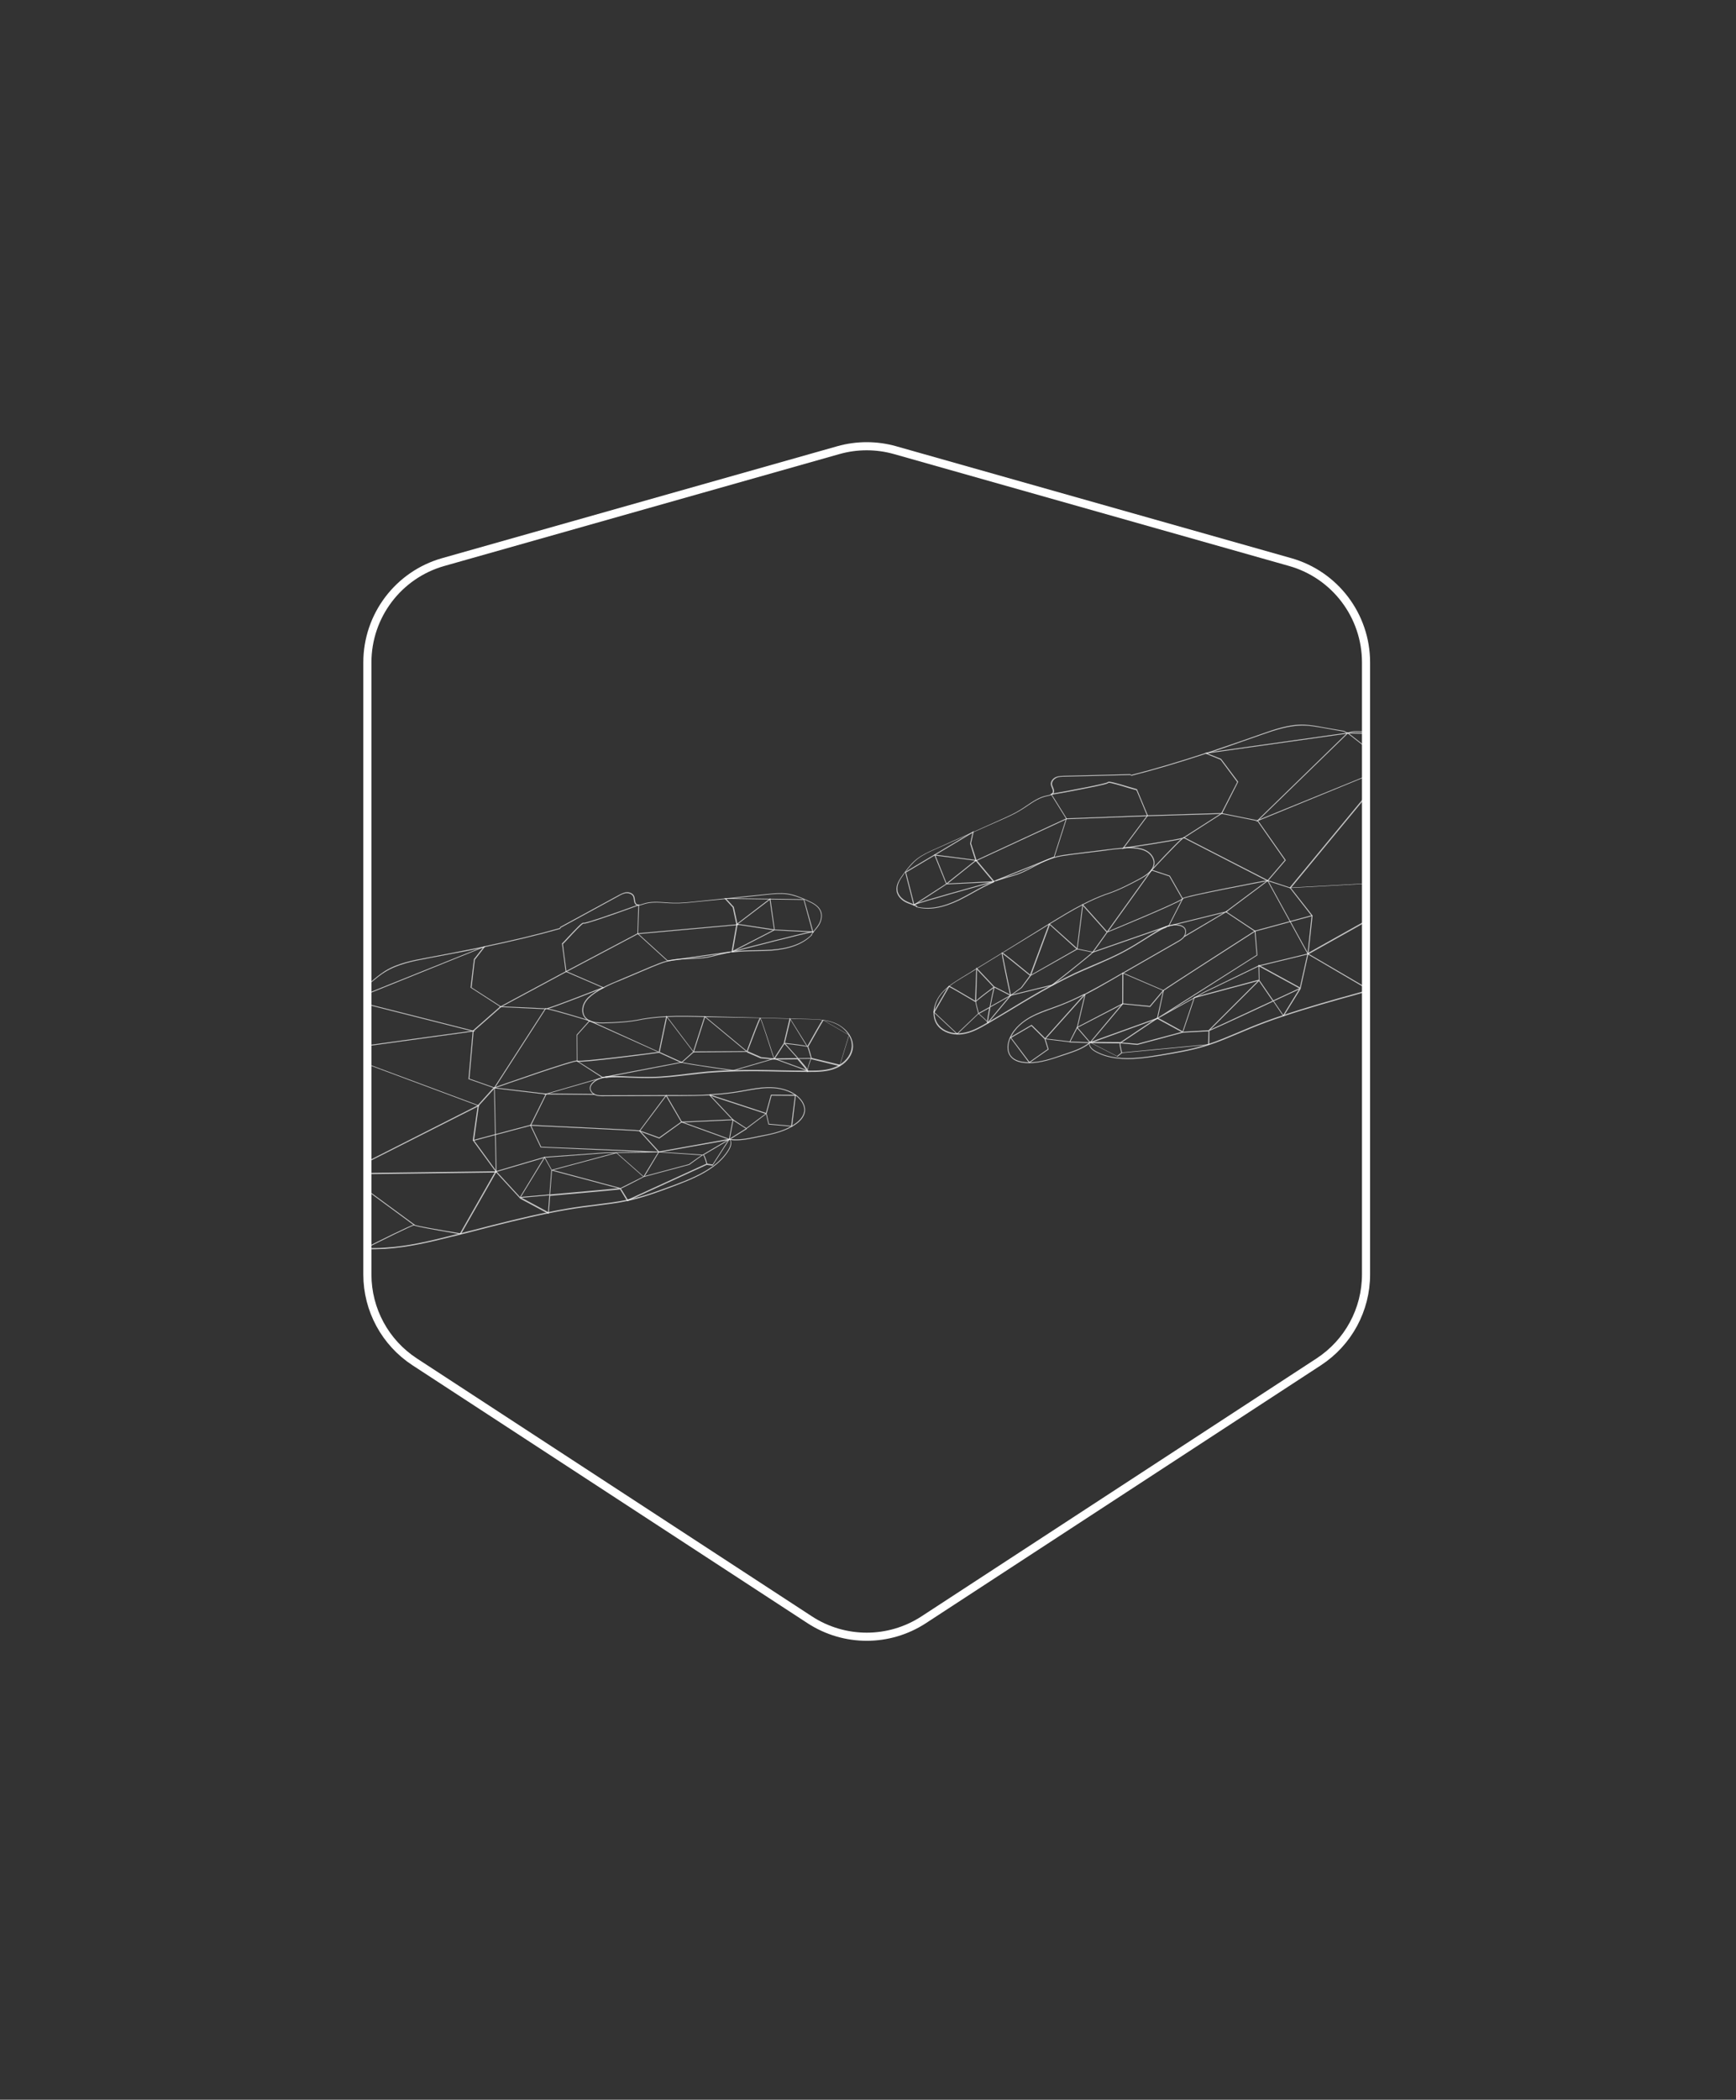 <svg xmlns="http://www.w3.org/2000/svg" width="100%" viewBox="0 0 641 775" fill="none">
    <rect x="0" y="0" width="641" height="775" fill="#333333" stroke="none"/>
    <mask id="mask0_101_208" style="mask-type:alpha" maskUnits="userSpaceOnUse" x="136" y="155" width="369"
        height="442">
        <path
            d="M484.141 202.231L324.682 155.625L324.353 155.533C321.661 154.822 318.812 154.822 316.118 155.533L315.952 155.577L156.329 202.231C144.554 205.43 136.347 216.148 136.347 228.367V455.717C136.347 485.567 152.824 512.481 179.374 526.061L283.789 587.433L284.514 587.828C295.698 593.472 307.966 596.295 320.234 596.295C332.502 596.295 344.771 593.473 355.953 587.828L356.323 587.642L461.094 526.061C487.645 512.483 504.122 485.569 504.122 455.717V228.367C504.121 216.148 495.916 205.431 484.141 202.231Z"
            fill="white" />
    </mask>
    <g mask="url(#mask0_101_208)">
        <g opacity="0.19">
            <g opacity="0.19">
                <g opacity="0.19">
                    <path opacity="0.19"
                        d="M271.307 350.69C272.128 350.47 298.012 343.737 300.893 343.372L301.162 343.367C300.914 343.704 300.649 343.978 300.464 344.299L300.624 344.391C296.787 348.263 291.115 349.579 285.728 349.94C280.898 350.354 276.087 350.086 271.307 350.69Z"
                        fill="white" fill-opacity="0.71" />
                </g>
                <g opacity="0.19">
                    <path opacity="0.19"
                        d="M311.128 392.688C310.61 393.029 310.076 393.308 309.524 393.524C306.358 394.846 302.791 394.922 299.396 394.884C299.459 394.867 299.425 394.74 299.231 394.522C299.276 393.426 300.489 390.123 300.489 390.123L311.128 392.688Z"
                        fill="white" fill-opacity="0.71" />
                </g>
                <g opacity="0.19">
                    <path opacity="0.19"
                        d="M299.316 394.838C299.379 394.821 299.379 394.821 299.316 394.838C290.179 394.848 280.925 394.417 271.713 394.652L286.851 390.257L299.316 394.838Z"
                        fill="white" fill-opacity="0.71" />
                </g>
                <g opacity="0.19">
                    <path opacity="0.19"
                        d="M202.838 371.811C205.887 371.062 223.157 364.268 223.772 364.036C222.639 364.61 221.524 365.247 220.506 365.994C219.079 366.986 217.686 368.104 216.871 369.608C216.055 371.113 215.834 373.068 216.78 374.574C217.269 375.391 217.944 375.887 218.728 376.286C218.711 376.223 205.429 372.132 202.838 371.811Z"
                        fill="white" fill-opacity="0.71" />
                </g>
                <g opacity="0.19">
                    <path opacity="0.19"
                        d="M284.862 414.416L293.313 415.13C289.558 417.287 285.195 418.185 280.942 418.987C277.337 419.682 273.783 420.566 270.173 419.977L276.545 415.967L283.859 410.42L284.862 414.416Z"
                        fill="white" fill-opacity="0.71" />
                </g>
                <g opacity="0.19">
                    <path opacity="0.19"
                        d="M179.834 348.866L130.773 368.646L131.64 367.331C133.861 365.517 136.003 363.657 138.225 361.843C139.82 360.468 141.431 359.156 143.22 358C147.867 355.13 153.337 354.07 158.681 353.045C161.574 352.472 164.484 351.963 167.377 351.391C171.487 350.561 175.661 349.713 179.834 348.866Z"
                        fill="white" fill-opacity="0.71" />
                </g>
                <g opacity="0.19">
                    <path opacity="0.19"
                        d="M252.634 413.641L270.253 420.023L244.286 424.679L237.192 416.899C237.719 417.096 244.47 419.552 244.47 419.552L252.634 413.641Z"
                        fill="white" fill-opacity="0.71" />
                </g>
                <g opacity="0.19">
                    <path opacity="0.19"
                        d="M264.097 429.39L270.173 419.977C271.109 420.944 270.597 422.571 269.903 423.772C268.436 426.128 266.598 428.11 264.405 429.781L264.097 429.39Z"
                        fill="white" fill-opacity="0.71" />
                </g>
                <g opacity="0.19">
                    <path opacity="0.19"
                        d="M224.612 396.982L252.629 391.642C253.206 392.028 271.713 394.651 271.713 394.651C268.559 394.752 265.421 394.916 262.237 395.16C255.3 395.8 248.372 396.979 241.427 397.08C237.114 397.153 232.825 396.813 228.478 396.759C227.257 396.748 225.909 396.77 224.612 396.982Z"
                        fill="white" fill-opacity="0.71" />
                </g>
                <g opacity="0.19">
                    <path opacity="0.19"
                        d="M261.999 429.14L264.177 429.436L264.485 429.827C260.21 433.072 254.884 435.176 249.777 437.086C244.67 438.996 239.563 440.906 234.286 442.184C233.781 442.319 233.322 442.375 232.817 442.51L261.999 429.14Z"
                        fill="white" fill-opacity="0.71" />
                </g>
                <g opacity="0.19">
                    <path opacity="0.19"
                        d="M237.112 416.853L244.206 424.633L200.713 422.747L196.883 414.77C196.9 414.833 236.602 416.719 237.112 416.853Z"
                        fill="white" fill-opacity="0.71" />
                </g>
                <g opacity="0.19">
                    <path opacity="0.19"
                        d="M224.527 424.964L202.079 426.579L184.196 431.844L183.872 418.256L196.9 414.833L200.73 422.81L244.206 424.633L228.634 424.879L224.527 424.964Z"
                        fill="white" fill-opacity="0.71" />
                </g>
                <g opacity="0.19">
                    <path opacity="0.19"
                        d="M230.078 438.099L232.736 442.464C227.22 443.603 221.677 444.141 216.122 444.884C211.882 445.479 207.675 446.2 203.501 447.048L203.978 440.489C214.764 439.562 229.652 438.28 230.078 438.099Z"
                        fill="white" fill-opacity="0.71" />
                </g>
                <g opacity="0.19">
                    <path opacity="0.19"
                        d="M184.196 431.844L193.065 441.45L203.501 447.048C192.578 449.23 181.84 452.107 171.069 454.858L184.196 431.844Z"
                        fill="white" fill-opacity="0.71" />
                </g>
                <g opacity="0.19">
                    <path opacity="0.19"
                        d="M171.069 454.858C169.932 455.163 168.858 455.45 167.767 455.675C159.649 457.715 151.433 459.645 143.052 460.199C140.579 460.32 138.153 460.361 135.647 460.355C135.647 460.355 153.42 451.396 154.027 451.639C154.082 452.098 171.069 454.858 171.069 454.858Z"
                        fill="white" fill-opacity="0.71" />
                </g>
            </g>
        </g>
        <path
            d="M77.138 465.337C74.491 463.541 71.771 461.223 68.928 458.194C64.939 453.915 61.542 449.071 58.853 443.834C55.509 437.419 53.315 430.493 52.245 423.468C51.136 416.048 52.233 410.541 55.506 407.092L55.569 407.075L55.633 407.058C58.673 406.785 61.043 405.27 63.126 403.696C63.8 403.177 64.519 402.578 65.192 402.059C67.132 400.456 69.198 398.819 71.606 397.7C73.417 396.877 75.472 396.462 77.384 396.017C77.889 395.882 78.348 395.826 78.853 395.691C80.576 395.297 82.344 394.823 84.079 394.223C88.811 392.684 93.707 390.492 99.066 387.499L99.214 387.798C93.855 390.791 88.896 393 84.163 394.539C82.429 395.139 80.66 395.613 78.938 396.007C78.433 396.142 77.974 396.197 77.468 396.333C75.54 396.714 73.565 397.176 71.754 397.999C69.393 399.038 67.406 400.721 65.45 402.261C64.776 402.78 64.057 403.379 63.383 403.898C61.364 405.455 58.867 407.003 55.78 407.357C52.634 410.772 51.52 416.216 52.577 423.447C53.584 430.488 55.825 437.334 59.168 443.75C61.858 448.986 65.254 453.831 69.227 458.046C78.434 467.9 87.026 470.405 92.616 470.802L92.679 470.785L92.839 470.878C93.474 469.963 94.189 469.094 94.984 468.272C100.554 462.785 109.857 461.376 116.335 460.791C120.959 460.364 125.673 460.523 130.29 460.572C131.781 460.579 133.289 460.649 134.843 460.638C137.762 460.669 140.062 460.662 142.248 460.482C150.583 460.009 158.655 458.049 166.9 455.975C167.974 455.687 169.111 455.383 170.202 455.158C171.717 454.752 173.233 454.346 174.766 454.003C183.878 451.629 193.26 449.25 202.634 447.348C207.123 446.416 211.204 445.729 215.255 445.185C216.822 444.968 218.469 444.797 220.035 444.581C223.897 444.088 227.966 443.607 231.869 442.764C232.375 442.628 232.897 442.556 233.339 442.438C238.632 441.222 243.785 439.232 248.783 437.419L248.846 437.402C254.206 435.425 259.325 433.308 263.555 430.144C265.92 428.36 267.695 426.395 269.007 424.215C269.33 423.655 270.36 421.686 269.327 420.609L268.972 420.298L269.465 420.369C272.583 420.888 275.792 420.231 278.874 419.608C279.317 419.49 279.712 419.451 280.155 419.333C284.155 418.599 288.724 417.714 292.462 415.493C292.807 415.266 293.152 415.038 293.497 414.81C294.987 413.801 296.721 412.186 296.954 410.025C297.099 408.294 296.196 406.437 294.425 404.881C294.248 404.725 293.991 404.523 293.75 404.384C290.458 401.95 286.279 401.512 283.394 401.608C280.571 401.688 277.805 402.226 275.021 402.701C273.93 402.926 272.76 403.104 271.589 403.282C268.725 403.711 265.638 404.064 262.087 404.203L262.066 403.871C265.617 403.732 268.704 403.378 271.567 402.949C272.675 402.788 273.829 402.547 275 402.368C277.703 401.847 280.55 401.355 283.372 401.276C286.337 401.226 290.579 401.646 293.952 404.127C294.209 404.329 294.45 404.468 294.644 404.687C296.495 406.289 297.415 408.209 297.241 410.084C297.041 412.371 295.198 414.083 293.645 415.109C293.3 415.337 292.955 415.564 292.547 415.809C288.746 418.046 284.16 418.869 280.113 419.682C279.671 419.801 279.275 419.839 278.833 419.958C275.876 420.547 272.794 421.17 269.71 420.777C270.525 422.049 269.524 423.874 269.201 424.434C267.843 426.694 266.004 428.675 263.639 430.46C259.427 433.687 254.227 435.758 248.885 437.798L248.821 437.815C243.841 439.691 238.671 441.618 233.394 442.897C232.889 443.032 232.43 443.087 231.925 443.223C228.021 444.066 223.953 444.547 220.091 445.04C218.524 445.257 216.877 445.427 215.311 445.644C211.259 446.188 207.178 446.875 202.689 447.807C193.315 449.709 183.934 452.088 174.821 454.462C173.306 454.868 171.79 455.274 170.257 455.617C169.12 455.922 168.046 456.21 166.955 456.434C158.711 458.508 150.558 460.422 142.24 460.958C140.1 461.057 137.754 461.145 134.835 461.114C133.344 461.108 131.773 461.055 130.282 461.048C125.711 460.919 121.015 460.823 116.39 461.25C109.976 461.818 100.736 463.211 95.212 468.617C94.417 469.44 93.639 470.325 93.021 471.303L92.928 471.463L92.608 471.278C88.555 470.807 83.124 469.487 77.138 465.337Z"
            fill="white" fill-opacity="0.71" />
        <path
            d="M99.197 387.735L99.049 387.436C100.573 386.554 102.223 385.638 103.793 384.676C104.845 384.055 105.88 383.372 107.042 382.654C109.412 381.139 111.828 379.544 114.134 378.046C118.276 375.312 122.59 372.463 126.988 369.931C127.931 369.407 128.799 369.107 129.67 369.077L130.473 367.779C131.803 366.678 133.179 365.497 134.572 364.379L137.059 362.291C138.544 361.013 140.265 359.604 142.054 358.447C146.747 355.498 152.487 354.433 157.515 353.492L166.211 351.839C170.843 350.936 174.953 350.106 178.748 349.36L178.832 349.676C175.055 350.485 170.945 351.315 166.296 352.155L157.6 353.808C152.572 354.749 146.912 355.86 142.202 358.746C140.396 359.839 138.801 361.214 137.19 362.526L134.703 364.614C133.373 365.715 131.997 366.896 130.667 367.997L129.818 369.376L129.755 369.393C128.883 369.423 128.016 369.723 127.136 370.23C122.737 372.762 118.487 375.594 114.345 378.328C112.039 379.826 109.623 381.421 107.253 382.936C106.091 383.654 105.056 384.337 104.004 384.958C102.354 385.874 100.721 386.853 99.197 387.735Z"
            fill="white" fill-opacity="0.71" />
        <path
            d="M178.878 349.596L178.794 349.28C189.305 347.073 198.405 344.905 206.645 342.562L206.922 342.082L206.986 342.065C214.074 338.202 221.226 334.323 228.315 330.46C229.148 330.033 230.2 329.413 231.325 329.315C232.323 329.25 233.646 329.641 234.14 330.727C234.322 331.152 234.377 331.611 234.432 332.07C234.539 332.719 234.565 333.321 235.062 333.661C235.302 333.8 235.543 333.939 235.875 333.917C236.351 333.925 236.92 333.773 237.408 333.574L237.534 333.541C240.2 332.623 243.106 332.86 245.87 333.067C246.839 333.146 247.871 333.208 248.823 333.224C251.346 333.292 253.847 333.028 256.286 332.781L267.75 331.605C272.817 331.06 277.883 330.514 283.03 330.015C285.531 329.751 288.033 329.487 290.624 329.808C293.008 330.117 295.212 331.016 297.05 331.81C297.433 331.978 297.817 332.146 298.12 332.268L298.2 332.314C300.118 333.154 302.31 334.259 303.121 336.276C303.699 337.678 303.508 339.489 302.6 341.154C302.138 341.955 301.532 342.726 300.909 343.435C300.708 343.692 300.506 343.949 300.304 344.206C300.056 344.544 299.854 344.801 299.715 345.041L299.875 345.134L299.703 345.248C296.396 348.571 291.525 350.35 284.761 350.876C282.827 350.988 280.877 351.037 278.99 351.068C276.151 351.084 273.203 351.197 270.385 351.546L270.364 351.213C273.228 350.785 276.13 350.752 279.032 350.719C280.919 350.687 282.869 350.638 284.802 350.526C291.44 350.034 296.185 348.289 299.479 345.172L299.399 345.126L299.492 344.966C299.677 344.645 299.942 344.371 300.173 343.971C300.375 343.714 300.577 343.456 300.779 343.199C301.338 342.508 301.944 341.736 302.406 340.935C303.268 339.35 303.43 337.682 302.868 336.343C302.091 334.453 300.042 333.377 298.125 332.537L298.045 332.491C297.661 332.323 297.341 332.138 296.974 332.033C295.137 331.239 292.95 330.404 290.629 330.078C288.101 329.74 285.599 330.004 283.161 330.251C278.094 330.796 273.027 331.341 267.881 331.84L256.337 332.971C253.835 333.235 251.333 333.499 248.81 333.43C247.795 333.431 246.826 333.353 245.794 333.291C243.031 333.083 240.204 332.893 237.539 333.81L237.413 333.844C236.924 334.043 236.293 334.212 235.753 334.221C235.358 334.259 235.054 334.137 234.797 333.936C234.203 333.486 234.16 332.82 234.037 332.108C233.998 331.713 233.943 331.253 233.778 330.891C233.318 329.932 232.155 329.634 231.283 329.664C230.222 329.746 229.279 330.269 228.399 330.776C221.311 334.638 214.222 338.501 207.133 342.364L206.793 342.861L206.73 342.878C198.552 345.204 189.389 347.389 178.878 349.596Z"
            fill="white" fill-opacity="0.71" />
        <path
            d="M222.863 364.686L222.715 364.387C224.555 363.42 226.445 362.643 228.634 361.718L232.099 360.248C234.84 359.107 237.627 357.887 240.368 356.746C242.321 355.952 244.321 355.077 246.422 354.582C247.875 354.193 249.441 353.976 251.501 353.831C252.499 353.766 253.577 353.748 254.576 353.684C256.715 353.584 258.935 353.531 261.133 353.145C262.43 352.933 263.757 352.577 265.083 352.222C266.157 351.934 267.294 351.63 268.465 351.451C268.78 351.367 269.113 351.345 269.492 351.244L269.577 351.56C269.261 351.644 268.928 351.666 268.612 351.75C267.522 351.975 266.385 352.279 265.294 352.504C264.031 352.843 262.688 353.135 261.344 353.427C259.146 353.813 256.926 353.866 254.787 353.966C253.788 354.03 252.71 354.048 251.712 354.112C249.652 354.258 248.086 354.475 246.633 354.864C244.532 355.359 242.532 356.234 240.579 357.028C237.838 358.169 235.051 359.389 232.31 360.53L228.845 362C226.513 362.895 224.703 363.719 222.863 364.686Z"
            fill="white" fill-opacity="0.71" />
        <path
            d="M222.612 397.857L222.527 397.541C222.906 397.439 223.239 397.418 223.618 397.316C225.042 397.07 226.533 397.077 227.565 397.139C229.199 397.175 230.833 397.211 232.422 397.327C235.088 397.425 237.817 397.506 240.513 397.46C245.033 397.4 249.623 396.847 254.007 396.282C256.429 395.971 258.868 395.724 261.306 395.477C264.221 395.238 267.359 395.074 270.783 394.969C276.697 394.806 282.678 394.895 288.47 395.036C291.738 395.108 295.07 395.163 298.385 395.155C302.113 395.171 305.411 395.1 308.451 393.811C309.002 393.596 309.537 393.317 309.991 392.992C312.677 391.393 314.317 388.923 314.495 386.302C314.581 384.857 314.175 383.342 313.344 382.007C312.268 380.265 310.577 378.755 308.579 377.868C307.188 377.226 305.659 376.823 303.83 376.568C301.779 376.238 299.605 376.211 297.701 376.18C296.686 376.181 295.654 376.119 294.639 376.12C293.687 376.104 292.735 376.089 291.703 376.027C289.862 375.978 288.021 375.93 286.181 375.882C284.34 375.833 282.499 375.785 280.658 375.737L260.254 375.382C255.621 375.27 250.844 375.128 246.169 375.365C242.825 375.517 239.801 375.853 237.017 376.328L236.701 376.413C232.149 377.362 227.537 377.582 222.765 377.71C220.545 377.763 218.86 377.538 217.612 376.924C216.685 376.496 216.057 375.919 215.584 375.166C214.736 373.768 214.797 371.721 215.705 370.056C216.427 368.712 217.551 367.599 219.386 366.362C220.358 365.696 221.473 365.058 222.715 364.387L222.863 364.686C221.621 365.357 220.569 365.977 219.597 366.644C217.825 367.864 216.702 368.977 216.025 370.241C215.163 371.826 215.132 373.73 215.883 375.018C216.339 375.708 216.967 376.285 217.814 376.667C219.045 377.217 220.667 377.46 222.823 377.423C227.596 377.296 232.208 377.075 236.697 376.143L237.013 376.059C239.859 375.567 242.82 375.247 246.228 375.079C250.903 374.841 255.679 374.983 260.313 375.096L280.831 375.623C282.672 375.671 284.512 375.719 286.353 375.768C288.194 375.816 290.035 375.864 291.876 375.913C292.827 375.929 293.779 375.944 294.811 376.006C295.827 376.005 296.859 376.067 297.874 376.066C299.778 376.097 301.968 376.187 304.003 376.454C305.831 376.709 307.441 377.158 308.832 377.801C310.846 378.75 312.68 380.29 313.757 382.032C314.622 383.493 315.028 385.009 314.958 386.517C314.797 389.2 313.048 391.767 310.316 393.447C309.799 393.789 309.264 394.067 308.712 394.283C305.61 395.588 302.248 395.676 298.521 395.66C295.206 395.668 291.794 395.567 288.605 395.541C282.813 395.401 276.832 395.311 270.918 395.474C267.494 395.579 264.356 395.743 261.442 395.982C259.003 396.229 256.501 396.494 254.143 396.787C249.742 397.289 245.151 397.842 240.632 397.903C237.936 397.948 235.206 397.867 232.54 397.769C230.969 397.716 229.318 397.617 227.7 397.644C226.685 397.645 225.257 397.622 223.834 397.868C223.324 397.734 222.928 397.772 222.612 397.857Z"
            fill="white" fill-opacity="0.71" />
        <path
            d="M221.682 398.174L221.597 397.858C221.913 397.773 222.228 397.689 222.607 397.587L222.692 397.903C222.233 397.958 221.917 398.043 221.682 398.174Z"
            fill="white" fill-opacity="0.71" />
        <path
            d="M219.064 403.817C218.246 403.291 217.643 402.302 217.785 401.316C217.856 400.824 218.116 400.28 218.583 399.749C219.315 398.943 220.287 398.276 221.534 397.875L221.618 398.191C220.498 398.558 219.526 399.225 218.84 399.95C218.42 400.402 218.142 400.882 218.071 401.375C217.883 402.441 218.756 403.426 219.683 403.854C220.691 404.329 221.832 404.294 222.91 404.276L245.909 404.206L245.93 404.539L222.932 404.608C221.853 404.627 220.632 404.615 219.561 404.158C219.384 404.002 219.224 403.909 219.064 403.817Z"
            fill="white" fill-opacity="0.71" />
        <path
            d="M92.814 471.291L92.717 471.181L58.789 443.851L58.773 443.788L55.489 407.029L98.986 387.453L129.653 369.014L178.794 349.28L179.253 349.225L175.325 354.271L174.132 364.475L185.181 371.601L174.88 380.657L173.334 398.131L182.828 401.476L176.817 408.097L175.034 420.895L183.396 432.397L183.35 432.477L170.177 455.571L170.033 455.542C169.97 455.559 165.724 454.869 161.523 454.099C154.412 452.823 153.169 452.479 152.911 452.277C152.12 452.354 141.595 457.543 134.675 461.022L134.612 461.039L105.622 455.674L92.814 471.291ZM59.088 443.704L92.696 470.849L105.394 455.329L105.474 455.375L134.527 460.723C139.781 458.097 151.782 452.105 152.907 452.007L153.033 451.973L153.05 452.037C153.708 452.47 163.427 454.13 169.869 455.18L182.903 432.326L174.558 420.887L176.417 407.865L176.48 407.848L182.163 401.519L172.972 398.295L174.543 380.409L184.625 371.547L173.736 364.513L174.988 354.023L178.373 349.731L129.801 369.313L99.197 387.735L55.827 407.277L59.088 443.704Z"
            fill="white" fill-opacity="0.71" />
        <path
            d="M299.937 344.101L299.916 343.769C300.105 343.718 300.186 343.764 300.249 343.747L300.409 343.84L300.316 344L300.156 343.907L300.127 344.051C300.144 344.114 300.081 344.131 299.937 344.101ZM300.173 343.97L300.076 343.861L300.173 343.97Z"
            fill="white" fill-opacity="0.71" />
        <path
            d="M270.352 351.42L270.267 351.104L270.52 351.036C276.79 349.424 297.305 344.13 299.853 343.786L299.874 344.118C297.326 344.463 276.811 349.757 270.604 351.352L270.352 351.42Z"
            fill="white" fill-opacity="0.71" />
        <path
            d="M270.415 351.403L270.267 351.104L285.442 343.314L271.75 341.229L284.451 331.53L286.057 343.082L299.916 343.769L299.937 344.102L285.999 343.369L270.415 351.403ZM284.208 332.137L272.508 341.026L285.771 343.023L284.208 332.137Z"
            fill="white" fill-opacity="0.71" />
        <path
            d="M299.937 344.101L299.903 343.975L299.806 343.866L299.903 343.975L299.853 343.786L299.933 343.832L299.903 343.975L300.064 344.067L299.937 344.101Z"
            fill="white" fill-opacity="0.71" />
        <path
            d="M207.537 348.416L207.503 348.29L207.629 348.256L207.595 348.129C207.705 348.032 208.672 347.096 209.606 346.034C213.035 342.407 214.827 340.505 215.383 340.559C215.446 340.542 215.526 340.589 215.526 340.589C216.386 340.764 228.086 336.682 235.732 333.888L235.985 333.82L235.61 344.549L246.532 354.485L270.141 351.138L271.877 341.195L270.534 334.921L267.384 331.5L296.941 331.907L296.975 332.033L300.317 344L300.367 344.19L299.891 344.182L299.933 343.832L296.739 332.164L268.197 331.756L270.959 334.739L272.353 341.203L272.324 341.346L270.558 351.432L269.64 351.543L246.553 354.818L246.473 354.772L235.374 344.68L235.358 344.617L235.691 334.238C234.634 334.589 230.331 336.216 225.931 337.733C216.39 341.034 215.645 341.031 215.468 340.875C214.882 340.964 211.672 344.397 209.944 346.282C207.903 348.521 207.823 348.475 207.68 348.445L207.537 348.416Z"
            fill="white" fill-opacity="0.71" />
        <path
            d="M200.619 403.953L222.229 397.689L212.976 391.706L212.922 381.904L217.452 376.832C215.683 376.29 204.331 372.833 201.866 372.478C201.487 372.58 201.407 372.533 201.327 372.487L201.247 372.441L201.23 372.378C201.213 372.315 201.26 372.235 201.323 372.218C201.369 372.137 201.495 372.104 201.845 372.145C204.578 371.481 217.924 366.212 222.336 364.488L208.867 358.688L208.85 358.624C208.706 357.58 207.553 348.479 207.503 348.289L207.835 348.268C207.823 348.474 208.677 354.947 209.149 358.477L223.242 364.584L222.8 364.703L222.674 364.737C218.75 366.262 206.38 371.133 202.561 372.292C206.222 373.071 217.288 376.47 217.734 376.621L217.958 376.696L213.162 382.043L213.211 391.575L222.928 397.772L222.549 397.874L221.538 398.144L202.628 403.618L219.46 403.779L219.481 404.111L200.619 403.953Z"
            fill="white" fill-opacity="0.71" />
        <path
            d="M182.61 401.67L182.525 401.354C182.841 401.27 212.326 390.797 213.177 391.449L213.291 391.621C213.274 391.558 213.274 391.558 213.258 391.495C213.258 391.495 213.258 391.495 213.321 391.478C215.057 391.893 238.94 388.81 242.928 388.283L217.612 376.924L217.734 376.621L243.244 388.199L246.033 374.86L255.977 387.969L260.153 375.003L275.724 387.89C280.338 375.552 280.544 375.564 280.688 375.593C280.831 375.623 281.02 375.572 285.84 390.528L289.38 385.043L291.601 375.648L298.122 386.086C303.573 376.366 303.653 376.412 303.796 376.442C303.86 376.425 303.94 376.471 313.47 381.973L313.55 382.02L313.521 382.163L310.063 393.515L299.488 390.933C299.244 391.539 298.321 394.156 298.242 395.125C298.373 395.361 298.407 395.487 298.36 395.567L298.314 395.647L298.188 395.681C298.188 395.681 298.061 395.715 298.028 395.589C297.931 395.479 297.897 395.353 297.926 395.21C297.487 394.583 296.289 393.144 294.429 391.002L285.786 391.084L285.58 391.071L280.781 390.597L275.733 388.429L275.922 388.379L275.825 388.269L256.239 388.44L256.146 388.6L256.049 388.491L251.673 392.371L251.593 392.325L243.346 388.578C241.653 388.828 215.049 392.369 213.153 391.861C213.073 391.815 212.993 391.769 212.993 391.769C211.324 391.607 185.022 400.821 182.61 401.67ZM246.283 375.538L243.611 388.304L251.698 391.959L255.902 388.192L246.283 375.538ZM260.351 375.491L256.281 388.09L275.408 387.975L260.351 375.491ZM280.789 375.972C280.176 377.22 277.744 383.558 276.09 387.995L281.076 390.18L285.667 390.642C283.942 385.214 281.368 377.374 280.789 375.972ZM289.654 385.308L286.207 390.633L294.374 390.543C292.337 388.245 290.219 385.902 289.654 385.308ZM295.061 390.833C296.613 392.583 297.634 393.866 298.17 394.603C298.341 393.474 299.084 391.447 299.311 390.777L295.061 390.833ZM290.05 385.27C290.809 386.082 292.846 388.379 294.787 390.567L299.369 390.49C298.896 388.722 298.325 386.844 298.16 386.482L298.143 386.419C297.823 386.234 293.18 385.582 290.05 385.27ZM291.868 376.389L289.822 384.925C292.476 385.229 296.466 385.717 297.852 386.091L291.868 376.389ZM298.459 386.334C298.754 386.932 299.482 389.648 299.702 390.469L299.828 390.435L299.845 390.498L310.118 392.958L313.424 382.053C310.941 380.62 304.935 377.152 304.054 376.644C303.465 377.478 300.476 382.747 298.459 386.334Z"
            fill="white" fill-opacity="0.71" />
        <path
            d="M182.416 401.452L201.121 372.475L184.326 371.695L208.943 358.464L235.45 344.457L272.668 341.118L272.673 341.388L272.088 341.477L235.534 344.773L209.09 358.763L185.48 371.453L201.655 372.196L182.673 401.653L182.416 401.452Z"
            fill="white" fill-opacity="0.71" />
        <path
            d="M222.612 397.857L222.527 397.541L223.618 397.316L251.698 391.959L251.778 392.005C252.259 392.282 263.406 393.966 270.783 394.968L285.92 390.574L298.448 395.137L298.327 395.441L298.246 395.395L285.862 390.86L270.724 395.255C268.896 395 252.98 392.698 251.64 392.245L222.612 397.857Z"
            fill="white" fill-opacity="0.71" />
        <path
            d="M174.878 421.072L174.794 420.756L195.907 415.167C199.955 415.368 235.672 417.036 236.198 417.233C236.708 417.367 242.582 419.584 243.396 419.84L251.577 413.992L251.64 413.975L270.644 413.148L275.568 416.365L282.617 411.091L261.915 404.317C258.301 404.473 254.59 404.52 251.006 404.533L249.514 404.526C248.356 404.498 247.152 404.55 245.993 404.522L245.972 404.189C247.13 404.217 248.335 404.165 249.493 404.193L250.984 404.2C254.569 404.187 258.296 404.204 261.956 403.968L262.02 403.951L282.802 410.771L284.656 404.046L293.872 404.081L292.483 415.826L283.747 415.053L282.857 411.23L275.59 416.697L270.523 413.452L251.662 414.308L243.434 420.236L243.354 420.19C243.274 420.144 236.603 417.734 236.076 417.537C235.423 417.373 209.5 416.128 195.928 415.5L174.878 421.072ZM283.076 411.036L283.948 414.796L292.129 415.515L293.498 404.452L284.884 404.391L283.076 411.036Z"
            fill="white" fill-opacity="0.71" />
        <path
            d="M183.051 432.625L183.064 432.418L182.416 401.451L182.605 401.401L201.9 403.677L196.101 415.386L199.834 423.254L242.897 425.051L235.98 417.427L236.089 417.33L246.001 404.046L251.784 414.005L269.179 420.311L270.506 413.389L261.898 404.254L262.117 404.06L270.822 413.304L269.495 420.226L275.585 416.428L275.733 416.727L269.407 420.656L269.424 420.719L269.361 420.736L269.297 420.753L243.647 425.324L243.727 425.37L243.314 425.346L223.618 425.614L201.186 427.292L183.051 432.625ZM182.69 401.716L183.346 432.207L201.039 426.993L223.551 425.361L237.712 425.154L199.632 423.511L195.751 415.344L195.797 415.264L201.428 403.939L182.69 401.716ZM236.376 417.389L243.356 424.996L268.674 420.446L251.582 414.262L245.947 404.602L236.376 417.389Z"
            fill="white" fill-opacity="0.71" />
        <path
            d="M92.637 471.135L54.726 405.947L82.331 436.461L83.177 394.397L83.418 394.536L111.967 411.392L121.976 387.86L121.529 387.709L122.052 387.636L129.653 369.014L129.797 369.043L175.546 380.614L122.865 387.892L177.087 408.092L127.78 433.015L183.236 432.305L183.316 432.351L192.009 441.801L201.085 426.913L203.736 431.753L227.611 425.356L237.625 434.181L243.12 425.127L243.183 425.11L259.443 426.169L269.621 420.192L263.113 430.263L260.935 429.966L231.626 443.371L231.546 443.325L231.529 443.261L228.967 439.006C228.381 439.095 225.025 439.453 203.137 441.392L202.643 447.887L202.551 448.047L192.035 442.403L192.018 442.34L191.874 442.311L191.921 442.231L183.228 432.781L127.233 433.5L105.626 455.943L82.5 437.092L82.323 436.937L56.527 408.375L92.873 471.004L92.637 471.135ZM82.782 436.881L105.52 455.295L126.925 433.109L111.959 411.868L82.782 436.881ZM83.473 394.995L82.68 436.502L111.765 411.65L83.473 394.995ZM112.241 411.657L127.144 432.915L176.261 408.043L122.263 387.918L112.224 411.594L112.304 411.64L112.241 411.657ZM202.816 441.207C197.985 441.621 194.01 441.942 192.632 442.108L202.364 447.353L202.816 441.207ZM201.094 427.452L192.341 441.779C193.466 441.681 197.694 441.293 202.858 440.857L203.563 431.867L201.094 427.452ZM129.818 369.376L122.448 387.598L173.895 380.515L129.818 369.376ZM203.82 432.069L203.128 440.852C219.932 439.396 226.267 438.782 228.246 438.59L203.82 432.069ZM227.616 425.626L204.309 431.871L229.101 438.496C229.888 438.15 236.194 434.903 237.453 434.295L227.616 425.626ZM229.295 438.715L231.806 442.781L260.816 429.524C260.427 428.072 259.877 426.526 259.62 426.325C259.212 426.569 256.358 428.552 254.557 429.915L254.494 429.932L237.819 434.4L237.773 434.48L237.693 434.434C236.813 434.94 230.571 438.17 229.295 438.715ZM243.314 425.346L238.068 434.063L254.363 429.696C254.881 429.355 257.873 427.131 259.098 426.397L243.314 425.346ZM259.936 426.24C260.358 426.804 260.946 428.745 261.149 429.503L263.12 429.787L268.763 421.032L259.936 426.24Z"
            fill="white" fill-opacity="0.71" />
        <path
            d="M134.515 460.929L126.823 432.73L153.113 452.02L152.928 452.34L152.911 452.277L127.376 433.53L134.831 460.845L134.515 460.929Z"
            fill="white" fill-opacity="0.71" />
        <g opacity="0.19">
            <g opacity="0.19">
                <g opacity="0.19">
                    <path opacity="0.19"
                        d="M365.797 325.371C364.976 325.591 339.194 332.702 336.516 333.826L336.28 333.957C336.664 334.125 337.03 334.23 337.351 334.415L337.258 334.575C342.517 336.009 348.087 334.313 352.933 331.932C357.324 329.875 361.356 327.238 365.797 325.371Z"
                        fill="white" fill-opacity="0.71" />
                </g>
                <g opacity="0.19">
                    <path opacity="0.19"
                        d="M352.31 381.653C352.929 381.69 353.532 381.664 354.117 381.575C357.52 381.137 360.647 379.419 363.569 377.689C363.505 377.706 363.472 377.579 363.53 377.293C362.944 376.367 360.241 374.112 360.241 374.112L352.31 381.653Z"
                        fill="white" fill-opacity="0.71" />
                </g>
                <g opacity="0.19">
                    <path opacity="0.19"
                        d="M363.552 377.625C371.469 373.067 379.268 368.066 387.363 363.663L372.056 367.426L363.552 377.625Z"
                        fill="white" fill-opacity="0.71" />
                </g>
                <g opacity="0.19">
                    <path opacity="0.19"
                        d="M435.653 309.429C432.638 310.304 414.285 313.056 413.637 313.162C414.904 313.093 416.189 313.087 417.445 313.225C419.176 313.37 420.941 313.642 422.4 314.537C423.858 315.433 425.027 317.015 424.961 318.793C424.946 319.744 424.61 320.511 424.13 321.249C424.113 321.186 433.507 311.019 435.653 309.429Z"
                        fill="white" fill-opacity="0.71" />
                </g>
                <g opacity="0.19">
                    <path opacity="0.19"
                        d="M385.921 387.337L378.96 392.181C383.29 392.172 387.518 390.768 391.602 389.335C395.071 388.135 398.591 387.124 401.423 384.808L393.9 384.522L384.792 383.375L385.921 387.337Z"
                        fill="white" fill-opacity="0.71" />
                </g>
                <g opacity="0.19">
                    <path opacity="0.19"
                        d="M444.103 278.055L496.481 270.655L495.073 269.949C492.242 269.489 489.457 268.949 486.626 268.489C484.557 268.096 482.506 267.765 480.378 267.658C474.919 267.496 469.652 269.314 464.511 271.098C461.72 272.049 458.945 273.063 456.154 274.014C452.179 275.35 448.141 276.702 444.103 278.055Z"
                        fill="white" fill-opacity="0.71" />
                </g>
                <g opacity="0.19">
                    <path opacity="0.19"
                        d="M413.444 370.552L401.377 384.888L426.193 375.937L428.446 365.653C428.089 366.087 423.47 371.589 423.47 371.589L413.444 370.552Z"
                        fill="white" fill-opacity="0.71" />
                </g>
                <g opacity="0.19">
                    <path opacity="0.19"
                        d="M411.328 389.939L401.36 384.825C401.033 386.131 402.29 387.284 403.491 387.977C405.94 389.285 408.523 390.082 411.257 390.432L411.328 389.939Z"
                        fill="white" fill-opacity="0.71" />
                </g>
                <g opacity="0.19">
                    <path opacity="0.19"
                        d="M429.383 342.114L402.449 351.497C402.142 352.121 387.426 363.646 387.426 363.646C390.209 362.156 393.008 360.729 395.887 359.348C402.215 356.434 408.804 353.992 414.869 350.606C418.641 348.513 422.185 346.074 425.922 343.854C426.975 343.233 428.153 342.579 429.383 342.114Z"
                        fill="white" fill-opacity="0.71" />
                </g>
                <g opacity="0.19">
                    <path opacity="0.19"
                        d="M413.083 388.657L411.345 390.002L411.274 390.495C416.599 391.167 422.263 390.326 427.641 389.427C433.019 388.528 438.396 387.628 443.605 386.097C444.11 385.962 444.536 385.78 445.041 385.645L413.083 388.657Z"
                        fill="white" fill-opacity="0.71" />
                </g>
                <g opacity="0.19">
                    <path opacity="0.19"
                        d="M428.429 365.59L426.176 375.874L462.899 352.495L462.227 343.671C462.307 343.718 428.804 365.219 428.429 365.59Z"
                        fill="white" fill-opacity="0.71" />
                </g>
                <g opacity="0.19">
                    <path opacity="0.19"
                        d="M443.447 366.305L463.695 356.479L481.815 352.097L475.238 340.185L462.307 343.718L462.979 352.541L426.176 375.874L439.848 368.284L443.447 366.305Z"
                        fill="white" fill-opacity="0.71" />
                </g>
                <g opacity="0.19">
                    <path opacity="0.19"
                        d="M445.207 380.455L445.087 385.565C450.434 383.793 455.503 381.487 460.686 379.354C464.656 377.749 468.66 376.27 472.697 374.917L469.005 369.475C459.201 374.065 445.666 380.4 445.207 380.455Z"
                        fill="white" fill-opacity="0.71" />
                </g>
                <g opacity="0.19">
                    <path opacity="0.19"
                        d="M481.815 352.097L478.936 364.851L472.697 374.917C483.249 371.345 493.986 368.468 504.69 365.464L481.815 352.097Z"
                        fill="white" fill-opacity="0.71" />
                </g>
                <g opacity="0.19">
                    <path opacity="0.19"
                        d="M504.69 365.464C505.827 365.16 506.901 364.872 507.958 364.521C516.008 362.229 524.089 359.793 531.624 356.081C533.825 354.95 535.947 353.772 538.115 352.514C538.115 352.514 518.243 353.642 517.839 354.156C517.958 354.598 504.69 365.464 504.69 365.464Z"
                        fill="white" fill-opacity="0.71" />
                </g>
            </g>
        </g>
        <path
            d="M591.276 327.574C592.671 324.695 593.867 321.328 594.814 317.284C596.13 311.583 596.649 305.69 596.36 299.81C596.048 292.582 594.485 285.486 591.9 278.868C589.149 271.888 585.383 267.684 580.824 266.333L580.76 266.35L580.697 266.367C577.927 267.651 575.118 267.524 572.527 267.203C571.684 267.09 570.762 266.931 569.919 266.818C567.438 266.4 564.83 266.016 562.185 266.25C560.205 266.442 558.218 267.11 556.34 267.681C555.835 267.816 555.41 267.998 554.904 268.133C553.216 268.654 551.447 269.127 549.645 269.475C544.777 270.509 539.441 271.058 533.304 271.146L533.325 271.478C539.462 271.391 544.862 270.824 549.73 269.791C551.532 269.443 553.3 268.969 554.989 268.449C555.494 268.314 555.919 268.132 556.425 267.997C558.286 267.363 560.227 266.775 562.206 266.583C564.771 266.302 567.333 266.767 569.797 267.122C570.64 267.234 571.562 267.393 572.405 267.506C574.933 267.844 577.869 267.938 580.719 266.7C585.152 268.085 588.838 272.242 591.538 279.033C594.187 285.634 595.669 292.684 595.981 299.911C596.27 305.791 595.751 311.684 594.418 317.322C591.372 330.459 585.183 336.924 580.541 340.063L580.478 340.08L580.386 340.24C579.378 339.765 578.325 339.371 577.225 339.056C569.658 337.09 560.896 340.52 554.994 343.253C550.776 345.195 546.773 347.69 542.8 350.04C541.512 350.792 540.241 351.606 538.889 352.374C536.377 353.86 534.381 355.004 532.399 355.941C524.943 359.699 516.973 362.038 508.795 364.365C507.722 364.652 506.585 364.957 505.528 365.308C504.012 365.714 502.496 366.12 500.997 366.589C491.919 369.09 482.605 371.721 473.535 374.76C469.182 376.198 465.304 377.643 461.523 379.197C460.058 379.793 458.547 380.469 457.082 381.064C453.491 382.568 449.727 384.186 445.925 385.408C445.42 385.543 444.931 385.742 444.489 385.86C439.297 387.454 433.839 388.308 428.605 389.236L428.542 389.253C422.911 390.22 417.42 390.947 412.175 390.322C409.234 389.959 406.714 389.145 404.489 387.913C403.928 387.589 402.052 386.4 402.409 384.95L402.56 384.504L402.168 384.812C399.728 386.819 396.62 387.855 393.639 388.857C393.197 388.975 392.835 389.14 392.393 389.259C388.562 390.624 384.162 392.141 379.815 392.087C379.402 392.063 378.989 392.038 378.576 392.013C376.782 391.885 374.473 391.352 373.19 389.598C372.199 388.171 372.053 386.111 372.809 383.878C372.884 383.655 373.006 383.351 373.145 383.111C374.779 379.356 378.179 376.888 380.726 375.528C383.209 374.186 385.875 373.269 388.523 372.288C389.58 371.937 390.683 371.506 391.786 371.076C394.48 370.015 397.331 368.777 400.475 367.123L400.327 366.824C397.183 368.479 394.333 369.716 391.638 370.777C390.598 371.191 389.478 371.558 388.375 371.989C385.773 372.89 383.062 373.887 380.578 375.229C377.985 376.669 374.522 379.154 372.841 382.989C372.72 383.292 372.581 383.533 372.522 383.819C371.72 386.133 371.883 388.255 372.972 389.792C374.288 391.673 376.74 392.234 378.598 392.346C379.011 392.371 379.424 392.395 379.899 392.403C384.31 392.44 388.693 390.859 392.604 389.541C393.046 389.422 393.408 389.257 393.85 389.139C396.705 388.171 399.686 387.169 402.161 385.288C402.091 386.796 403.87 387.876 404.43 388.2C406.736 389.477 409.319 390.275 412.259 390.637C417.521 391.326 423.059 390.519 428.706 389.615L428.77 389.598C434.021 388.733 439.462 387.816 444.671 386.285C445.176 386.15 445.601 385.968 446.107 385.833C449.909 384.611 453.672 382.993 457.263 381.49C458.729 380.894 460.24 380.218 461.705 379.623C465.486 378.068 469.363 376.623 473.717 375.185C482.786 372.146 492.1 369.515 501.179 367.015C502.695 366.608 504.211 366.202 505.71 365.733C506.846 365.428 507.92 365.141 508.977 364.79C517.154 362.463 525.171 360.044 532.643 356.35C534.546 355.366 536.621 354.268 539.134 352.783C540.422 352.031 541.756 351.2 543.044 350.449C546.938 348.052 550.958 345.621 555.176 343.678C561.015 340.963 569.713 337.549 577.2 339.469C578.3 339.784 579.417 340.161 580.441 340.699L580.601 340.792L580.786 340.471C584.123 338.02 588.103 334.178 591.276 327.574Z"
            fill="white" fill-opacity="0.71" />
        <path
            d="M533.372 271.398L533.35 271.066C531.59 271.063 529.703 271.095 527.862 271.047C526.64 271.036 525.402 270.961 524.037 270.921C521.227 270.794 518.338 270.62 515.591 270.476C510.637 270.179 505.477 269.869 500.401 269.875C499.323 269.893 498.422 270.067 497.652 270.476L496.307 269.754C494.542 269.482 492.823 269.13 491.058 268.858L487.86 268.294C485.935 267.93 483.74 267.57 481.612 267.463C476.073 267.255 470.57 269.203 465.745 270.902L457.388 273.819C452.925 275.353 448.95 276.689 445.291 277.94L445.376 278.256C449.051 277.068 453.026 275.732 457.472 274.134L465.83 271.218C470.655 269.519 476.112 267.651 481.634 267.796C483.744 267.839 485.813 268.233 487.865 268.563L491.062 269.128C492.764 269.417 494.546 269.751 496.248 270.04L497.593 270.763L497.656 270.746C498.426 270.337 499.328 270.163 500.343 270.162C505.418 270.155 510.516 270.482 515.469 270.779C518.216 270.924 521.106 271.097 523.915 271.224C525.28 271.265 526.518 271.339 527.74 271.35C529.707 271.365 531.548 271.413 533.372 271.398Z"
            fill="white" fill-opacity="0.71" />
        <path
            d="M445.295 278.21L445.211 277.894C435.005 281.238 426.04 283.911 417.732 286.001L417.252 285.724L417.188 285.741C409.118 285.94 400.985 286.156 392.915 286.355C391.98 286.403 390.758 286.392 389.735 286.869C388.838 287.312 387.888 288.312 388.003 289.499C388.058 289.958 388.24 290.384 388.421 290.809C388.654 291.424 388.932 291.958 388.672 292.502C388.533 292.742 388.395 292.982 388.096 293.13C387.687 293.375 387.119 293.527 386.597 293.6L386.47 293.633C383.704 294.172 381.305 295.83 379.015 297.391C378.215 297.944 377.353 298.514 376.536 299.003C374.385 300.324 372.087 301.346 369.851 302.351L359.335 307.065C354.675 309.126 350.014 311.187 345.308 313.328C343.009 314.35 340.71 315.372 338.627 316.946C336.717 318.406 335.257 320.286 334.063 321.892C333.815 322.229 333.567 322.567 333.365 322.824L333.319 322.904C332.078 324.59 330.733 326.643 331.038 328.795C331.238 330.299 332.31 331.772 333.929 332.76C334.729 333.222 335.64 333.587 336.533 333.89C336.836 334.011 337.14 334.133 337.443 334.255C337.827 334.423 338.13 334.545 338.37 334.683L338.278 334.844L338.484 334.856C343.01 336.081 348.118 335.186 354.239 332.259C355.969 331.39 357.682 330.457 359.332 329.541C361.799 328.135 364.409 326.759 367.023 325.652L366.875 325.353C364.181 326.414 361.651 327.836 359.121 329.259C357.471 330.175 355.758 331.108 354.028 331.977C348.033 334.87 343.051 335.731 338.64 334.679L338.686 334.599L338.619 334.346C338.298 334.161 337.932 334.056 337.531 333.825C337.228 333.703 336.924 333.582 336.621 333.46C335.791 333.141 334.881 332.775 334.08 332.313C332.541 331.371 331.566 330.008 331.384 328.567C331.112 326.542 332.348 324.586 333.588 322.899L333.634 322.819C333.883 322.482 334.068 322.162 334.333 321.888C335.527 320.281 337.003 318.464 338.851 317.021C340.871 315.465 343.169 314.443 345.405 313.437C350.065 311.376 354.725 309.315 359.432 307.174L369.965 302.524C372.264 301.502 374.562 300.48 376.713 299.159C377.593 298.652 378.393 298.099 379.255 297.53C381.545 295.969 383.898 294.39 386.664 293.852L386.791 293.818C387.313 293.746 387.944 293.577 388.416 293.315C388.778 293.15 388.98 292.893 389.102 292.59C389.391 291.903 389.096 291.305 388.847 290.627C388.682 290.265 388.5 289.84 388.462 289.444C388.381 288.383 389.239 287.543 390.009 287.134C390.969 286.674 392.047 286.656 393.062 286.654C401.133 286.455 409.203 286.256 417.273 286.057L417.817 286.317L417.88 286.3C426.062 284.243 435.026 281.571 445.295 278.21Z"
            fill="white" fill-opacity="0.71" />
        <path
            d="M414.749 313.27L414.727 312.937C412.651 313.02 410.625 313.292 408.267 313.585L404.531 314.045C401.587 314.427 398.563 314.764 395.62 315.146C393.531 315.435 391.362 315.678 389.294 316.3C387.842 316.689 386.376 317.284 384.52 318.188C383.623 318.631 382.68 319.155 381.784 319.598C379.881 320.582 377.932 321.646 375.835 322.411C374.606 322.875 373.28 323.231 371.953 323.586C370.879 323.874 369.743 324.179 368.639 324.61C368.324 324.694 368.025 324.842 367.646 324.944L367.73 325.259C368.046 325.175 368.345 325.027 368.661 324.942C369.718 324.591 370.855 324.287 371.911 323.936C373.175 323.597 374.484 323.179 375.794 322.76C377.89 321.995 379.839 320.932 381.742 319.948C382.639 319.505 383.582 318.981 384.478 318.538C386.335 317.634 387.8 317.038 389.253 316.649C391.32 316.028 393.489 315.785 395.578 315.496C398.522 315.113 401.546 314.777 404.489 314.394L408.225 313.935C410.693 313.544 412.672 313.353 414.749 313.27Z"
            fill="white" fill-opacity="0.71" />
        <path
            d="M431.552 341.871L431.467 341.556C431.088 341.657 430.789 341.805 430.41 341.906C429.054 342.405 427.766 343.156 426.904 343.726C425.506 344.574 424.109 345.423 422.791 346.317C420.531 347.735 418.208 349.17 415.851 350.479C411.906 352.686 407.654 354.503 403.575 356.205C401.322 357.147 399.087 358.152 396.852 359.157C394.208 360.407 391.408 361.834 388.39 363.455C383.187 366.271 378.052 369.34 373.107 372.357C370.312 374.054 367.454 375.767 364.579 377.418C361.359 379.296 358.467 380.883 355.19 381.287C354.605 381.376 354.003 381.402 353.447 381.348C350.321 381.306 347.666 379.986 346.202 377.806C345.404 376.598 344.998 375.082 345.051 373.511C345.112 371.464 345.821 369.311 347.108 367.544C347.991 366.292 349.114 365.179 350.57 364.044C352.182 362.732 354.051 361.622 355.684 360.643C356.564 360.137 357.426 359.567 358.306 359.06C359.123 358.571 359.939 358.081 360.802 357.511C362.372 356.549 363.942 355.587 365.512 354.625C367.082 353.662 368.652 352.7 370.222 351.738L387.727 341.022C391.684 338.608 395.75 336.097 399.917 333.965C402.889 332.424 405.676 331.203 408.324 330.223L408.64 330.138C413.057 328.684 417.161 326.569 421.358 324.294C423.307 323.23 424.654 322.192 425.427 321.037C426.016 320.202 426.272 319.389 426.305 318.5C426.341 316.866 425.264 315.123 423.646 314.135C422.348 313.332 420.818 312.93 418.611 312.777C417.435 312.685 416.151 312.691 414.74 312.731L414.761 313.064C416.172 313.024 417.394 313.035 418.569 313.126C420.713 313.297 422.243 313.699 423.461 314.456C424.999 315.397 425.979 317.031 425.972 318.522C425.922 319.347 425.666 320.161 425.124 320.915C424.333 322.007 423.05 323.028 421.164 324.075C416.967 326.35 412.863 328.465 408.509 329.903L408.194 329.987C405.482 330.985 402.758 332.188 399.723 333.746C395.556 335.878 391.49 338.39 387.533 340.804L369.999 351.662C368.429 352.625 366.859 353.587 365.289 354.549C363.719 355.511 362.149 356.474 360.579 357.436C359.762 357.926 358.946 358.415 358.083 358.985C357.203 359.491 356.34 360.061 355.461 360.567C353.827 361.547 351.975 362.72 350.347 363.969C348.891 365.103 347.721 366.297 346.838 367.549C345.568 369.378 344.75 371.629 344.689 373.676C344.67 375.373 345.076 376.889 345.891 378.16C347.372 380.404 350.17 381.752 353.376 381.841C353.995 381.878 354.597 381.852 355.183 381.763C358.522 381.342 361.477 379.738 364.697 377.86C367.572 376.21 370.477 374.416 373.225 372.799C378.171 369.782 383.306 366.713 388.509 363.898C391.527 362.277 394.326 360.849 396.97 359.6C399.205 358.594 401.504 357.572 403.693 356.647C407.756 354.882 412.008 353.065 415.952 350.858C418.309 349.549 420.633 348.114 422.893 346.696C424.227 345.865 425.608 344.953 427.022 344.168C427.902 343.662 429.127 342.927 430.482 342.429C430.874 342.121 431.173 341.973 431.552 341.871Z"
            fill="white" fill-opacity="0.71" />
        <path
            d="M432.516 341.681L432.431 341.365C432.115 341.45 431.8 341.534 431.421 341.636L431.505 341.951C431.867 341.787 432.183 341.702 432.516 341.681Z"
            fill="white" fill-opacity="0.71" />
        <path
            d="M437.604 345.259C438.05 344.395 438.078 343.237 437.462 342.454C437.154 342.063 436.657 341.722 435.987 341.495C434.95 341.164 433.775 341.073 432.494 341.348L432.579 341.664C433.733 341.422 434.908 341.514 435.865 341.799C436.455 341.979 436.935 342.257 437.243 342.648C437.939 343.477 437.675 344.766 437.087 345.601C436.452 346.516 435.446 347.056 434.503 347.58L414.551 359.018L414.699 359.317L434.65 347.878C435.593 347.355 436.646 346.735 437.344 345.803C437.419 345.58 437.512 345.419 437.604 345.259Z"
            fill="white" fill-opacity="0.71" />
        <path
            d="M561.777 333.447L539.29 352.605L539.227 352.622C531.494 353.07 519.785 353.838 519.061 354.167C518.939 354.47 518.035 355.39 512.514 360.051C509.261 362.818 505.928 365.539 505.865 365.556L505.756 365.653L482.864 352.222L482.784 352.176L484.275 338.034L476.331 327.842L467.815 325.114L474.364 317.47L464.271 303.047L450.823 300.354L456.828 288.658L450.694 280.418L444.769 278.012L445.194 277.83L497.635 270.413L533.413 271.048L580.933 266.236L596.407 299.729L596.423 299.793L580.769 340.408L580.74 340.551L561.777 333.447ZM580.702 266.637L533.372 271.398L497.656 270.746L445.801 278.074L450.879 280.098L457.207 288.557L451.311 300.156L464.473 302.789L474.777 317.494L468.383 324.962L476.47 327.601L476.533 327.585L484.654 337.932L483.146 352.011L505.861 365.286C510.915 361.156 518.438 354.875 518.855 354.155L518.838 354.091L518.964 354.058C519.987 353.58 533.376 352.768 539.239 352.416L561.726 333.257L561.772 333.177L580.529 340.269L596.061 299.957L580.702 266.637Z"
            fill="white" fill-opacity="0.71" />
        <path
            d="M337.535 334.095L337.438 333.985L337.346 334.145L337.186 334.053L337.278 333.893C337.342 333.876 337.325 333.813 337.577 333.745L337.725 334.044C337.599 334.078 337.535 334.095 337.535 334.095ZM337.468 333.842L337.438 333.985L337.468 333.842Z"
            fill="white" fill-opacity="0.71" />
        <path
            d="M366.989 325.526L366.905 325.21L366.652 325.277C360.416 327.016 340.002 332.689 337.624 333.665L337.771 333.964C340.15 332.988 360.564 327.315 366.737 325.593L366.989 325.526Z"
            fill="white" fill-opacity="0.71" />
        <path
            d="M349.493 326.423L337.788 334.027L337.641 333.728L349.299 326.204L344.914 315.396L360.763 317.446L349.948 326.098L366.985 325.256L367.006 325.589L349.493 326.423ZM349.518 326.01L360.005 317.649L345.428 315.8L349.518 326.01Z"
            fill="white" fill-opacity="0.71" />
        <path
            d="M337.708 333.981L337.674 333.854L337.704 333.711L337.674 333.854L337.561 333.682L337.577 333.745L337.611 333.871L337.582 334.014L337.708 333.981Z"
            fill="white" fill-opacity="0.71" />
        <path
            d="M419.778 291.614C419.668 291.711 419.668 291.711 416.736 290.872C414.296 290.104 409.8 288.736 409.248 288.952C409.173 289.175 408.466 289.567 398.616 291.462C394.046 292.348 389.524 293.154 388.416 293.315L393.877 302.074L393.894 302.137L389.328 316.426L389.282 316.506L367.65 325.213L366.8 325.576L360.228 317.724L360.131 317.615L358.186 311.366L359.087 307.402L334.573 322.026L337.561 333.682L337.772 333.964L337.363 334.209L337.312 334.019L334.223 321.984L334.189 321.858L359.583 306.727L358.565 311.265L360.539 317.37L367.014 325.113L389.134 316.207L393.624 302.142L387.936 293.038L388.188 292.97C396.206 291.566 408.381 289.252 409.037 288.67C409.02 288.606 409.084 288.589 409.147 288.573C409.618 288.311 412.104 288.999 416.887 290.425C418.21 290.815 419.533 291.205 419.676 291.235L419.71 291.361L419.836 291.327L419.87 291.453L419.778 291.614Z"
            fill="white" fill-opacity="0.71" />
        <path
            d="M453.646 336.154L431.8 341.534L436.821 331.727L431.967 323.211L425.508 321.083C426.77 319.73 434.872 311.06 436.829 309.52C437.208 309.419 437.254 309.339 437.3 309.258L437.346 309.178L437.329 309.115C437.312 309.052 437.232 309.006 437.169 309.023C437.089 308.976 436.963 309.01 436.681 309.221C433.982 310.012 419.789 312.123 415.106 312.836L423.87 301.078L423.853 301.015C423.456 300.038 419.904 291.58 419.853 291.39L419.554 291.538C419.668 291.711 422.165 297.744 423.521 301.036L414.307 313.389L414.749 313.27L414.875 313.236C419.036 312.595 432.184 310.629 436.071 309.723C433.289 312.229 425.406 320.704 425.095 321.059L424.939 321.236L431.765 323.468L436.489 331.748L431.253 342.019L431.632 341.918L432.642 341.647L451.756 336.932L437.259 345.487L437.407 345.786L453.646 336.154Z"
            fill="white" fill-opacity="0.71" />
        <path
            d="M436.822 331.727C436.839 331.79 436.792 331.87 436.729 331.887C435.278 333.291 410.468 343.527 408.939 344.139L403.67 351.509L403.624 351.589L397.894 350.416L397.865 350.559L397.705 350.467L380.657 360.112L380.628 360.255L380.611 360.192L377.322 364.594L373.404 367.404L373.232 367.517L365.705 371.768C365.182 374.616 364.847 376.398 364.781 377.161C364.878 377.27 364.929 377.46 364.883 377.54C364.836 377.62 364.773 377.637 364.79 377.7L364.664 377.734L364.584 377.687C364.504 377.641 364.47 377.515 364.465 377.245C363.912 376.446 361.821 374.704 361.29 374.237L353.422 381.761L344.752 373.659L344.655 373.55L344.701 373.47C350.204 363.939 350.313 363.842 350.313 363.842C350.423 363.745 350.486 363.728 360.05 369.357L360.477 357.057L367.099 364.083L372.907 367.063C369.62 351.764 369.792 351.65 369.902 351.553C370.011 351.456 370.184 351.342 380.349 359.721L387.39 340.774L397.633 349.945L399.69 333.62L408.775 343.777L425.095 321.059L425.352 321.26L409.234 343.722C412.888 342.201 435.193 332.975 436.472 331.685L436.535 331.668C436.535 331.668 436.489 331.748 436.569 331.794L436.581 331.588C437.073 330.644 467.827 324.908 468.08 324.84L468.165 325.156C465.524 325.66 438.202 330.815 436.822 331.727ZM397.89 350.147L403.413 351.307L408.59 344.098L399.893 334.378L397.89 350.147ZM380.825 359.729L397.448 350.265L387.623 341.389L380.825 359.729ZM373.273 367.168L377.019 364.472L380.244 360.087C376.61 357.135 371.319 352.798 370.163 352.025C370.426 353.511 372.117 361.588 373.273 367.168ZM365.747 371.418L372.865 367.413L367.217 364.526C367.024 365.322 366.3 368.427 365.747 371.418ZM361.542 374.17C362.074 374.637 363.731 376.02 364.444 376.913C364.539 376.007 364.862 374.431 365.251 372.093L361.542 374.17ZM360.421 369.732C360.413 370.207 360.921 372.102 361.395 373.871L365.402 371.646C365.925 368.798 366.604 365.773 366.855 364.69C364.301 366.526 360.606 369.411 360.421 369.732ZM360.446 369.319C361.46 368.302 364.671 365.885 366.817 364.294L360.777 357.924L360.446 369.319ZM350.495 364.268C349.986 365.149 346.501 371.092 345.085 373.638L353.401 381.429L361.066 374.162L361.05 374.099L361.176 374.065C360.956 373.244 360.228 370.528 360.185 369.862C356.564 367.719 351.342 364.65 350.495 364.268Z"
            fill="white" fill-opacity="0.71" />
        <path
            d="M468.16 324.886L437.473 309.144L451.627 300.071L423.693 300.922L393.734 302.045L359.832 317.763L359.963 317.999L360.514 317.783L393.818 302.36L423.715 301.255L450.507 300.439L436.807 309.187L467.975 325.207L468.16 324.886Z"
            fill="white" fill-opacity="0.71" />
        <path
            d="M431.552 341.872L431.467 341.556L430.41 341.907L403.413 351.307L403.367 351.387C403.09 351.867 394.278 358.9 388.391 363.456L373.084 367.219L364.533 377.498L364.79 377.7L364.836 377.62L373.295 367.501L388.601 363.738C390.058 362.603 402.69 352.651 403.624 351.589L431.552 341.872Z"
            fill="white" fill-opacity="0.71" />
        <path
            d="M463.482 343.809C451.979 351.156 430.169 365.259 429.731 365.647C429.373 366.081 424.801 371.504 424.755 371.584L424.709 371.664L414.62 370.644L397.857 379.332L395.092 384.677L386.064 383.576L387.206 387.331L380.026 392.369L372.951 382.892L380.915 378.253L385.882 383.15L400.471 366.853L400.534 366.836C403.741 365.164 406.978 363.349 410.152 361.551L411.44 360.8C412.429 360.196 413.499 359.639 414.488 359.035L414.635 359.334C413.646 359.938 412.577 360.495 411.588 361.098L410.3 361.85C407.189 363.631 403.969 365.509 400.745 367.118L386.203 383.335L394.944 384.378L397.6 379.131L414.472 370.345L414.535 370.328L424.544 371.302C425.12 370.673 429.099 365.816 429.474 365.445C429.831 365.011 459.929 345.708 463.334 343.51L484.413 337.794L484.498 338.11L463.482 343.809ZM380.827 378.683L373.397 383.043L380.114 391.94L386.839 387.227L385.714 383.534L380.827 378.683Z"
            fill="white" fill-opacity="0.71" />
        <path
            d="M464.887 356.633L444.622 366.396L427.431 376.012L427.086 376.239L427.132 376.159L402.632 385.026L402.569 385.043L402.506 385.06L402.489 384.996L395.046 384.757L395.024 384.424L402.198 384.668L397.588 379.337L400.505 366.979L400.791 367.038L397.903 379.252L402.514 384.584L414.362 370.442L414.391 358.926L429.617 365.474L429.76 365.504L427.582 375.565L463.977 352.477L463.276 343.796L452.4 336.556L467.971 324.937L468.16 324.886L483.083 352.028L483.196 352.201L464.887 356.633ZM452.939 336.547L463.477 343.539L463.558 343.585L464.28 352.599L432.124 373.062L444.491 366.16L464.803 356.317L482.733 351.987L468.055 325.253L452.939 336.547ZM414.779 359.364L414.729 370.547L403.019 384.448L427.22 375.73L429.461 365.652L414.779 359.364Z"
            fill="white" fill-opacity="0.71" />
        <path
            d="M580.42 340.366L580.581 267.955L572.522 305.588L572.447 305.811L561.857 333.493L531.923 324.86L483.07 352.235L480.267 364.765L480.347 364.811L480.238 364.908L480.255 364.971L473.97 375.118L473.81 375.025L470.134 369.646C450.163 378.992 447.124 380.28 446.572 380.496L446.481 385.462L446.498 385.525L446.452 385.605L414.367 388.651L412.629 389.997L401.958 384.529L413.76 384.616L427.312 375.569L427.376 375.552L436.661 380.646L440.921 367.996L464.796 361.599L464.672 356.081L479.976 364.437L482.779 351.907L482.825 351.826L531.207 324.714L476.044 327.783L512.902 283.179L463.674 303.342L497.508 270.447L497.618 270.35L513.466 282.757L513.954 282.558L513.643 282.913L534.078 298.288L550.374 269.415L550.512 269.175L572.278 305.179L580.927 264.952L580.752 340.345L580.42 340.366ZM534.323 298.696L532.045 324.557L561.675 333.068L572.16 305.752L534.323 298.696ZM534.444 298.393L572.059 305.373L550.602 269.76L534.444 298.393ZM533.973 298.654L513.504 283.153L476.802 327.58L531.776 324.562L534.053 298.701L533.973 298.654ZM473.834 374.612L479.64 365.204C478.381 365.812 474.761 367.459 470.37 369.515L473.834 374.612ZM465.054 361.801L470.159 369.234C474.849 367.029 478.642 365.268 479.728 364.774L464.984 356.742L465.054 361.801ZM465.054 302.431L513.15 282.842L497.656 270.746L465.054 302.431ZM446.976 379.981C448.786 379.158 454.579 376.522 469.86 369.381L464.869 362.121L446.976 379.981ZM436.901 380.785C438.295 380.682 445.38 380.341 446.235 380.247L464.393 362.113L441.086 368.359L436.901 380.785ZM436.796 381.152L436.75 381.232L436.67 381.186L419.995 385.654L419.932 385.67C417.708 385.454 414.228 385.1 413.752 385.092C413.631 385.396 413.927 387.009 414.317 388.461L446.068 385.437L446.21 380.66C444.816 380.763 437.795 381.087 436.796 381.152ZM414.207 384.767C415.652 384.854 419.338 385.22 419.957 385.258L436.253 380.891L427.305 376.045L414.207 384.767ZM403.171 385.017L412.435 389.778L414.001 388.546C413.798 387.788 413.336 385.813 413.42 385.114L403.171 385.017Z"
            fill="white" fill-opacity="0.71" />
    </g>
    <path d="M1.5 545.185V120.557C1.5 103.32 12.957 88.183 29.547 83.503L309.568 4.507C316.403 2.579 323.639 2.579 330.474 4.507L610.495 83.503C627.084 88.183 638.542 103.32 638.542 120.557V244.459V545.185C638.542 558.214 631.953 570.358 621.031 577.461L341.01 759.561C328.248 767.861 311.794 767.861 299.032 759.561L19.011 577.461C8.089 570.358 1.5 558.214 1.5 545.185Z" stroke="white" stroke-opacity="0" stroke-width="3" transform="scale(0.71)" style="transform-box: fill-box; transform-origin: 50% 50%;">
        <animateTransform
            attributeName="transform"
            type="scale"
            values="0.71; 1"
            dur="1s"
            repeatCount="indefinite"
            begin="3s"
        />
        <animate
            attributeName="stroke-opacity"
            values="0; 0.3; 0"
            dur="1s"
            repeatCount="indefinite"
            begin="3s"
        />
    </path>
    <path d="M45.139 520.476V161.479C45.139 144.237 56.604 129.097 73.201 124.422L309.582 57.836C316.408 55.913 323.633 55.913 330.46 57.836L566.841 124.422C583.438 129.097 594.903 144.237 594.903 161.479V264.148V520.476C594.903 533.514 588.304 545.666 577.37 552.766L340.988 706.26C328.236 714.54 311.806 714.54 299.054 706.26L62.672 552.766C51.737 545.666 45.139 533.514 45.139 520.476Z" stroke="white" stroke-opacity="0" stroke-width="3" transform="scale(0.83)" style="transform-box: fill-box; transform-origin: 50% 50%;">
        <animateTransform
            attributeName="transform"
            type="scale"
            values="0.83; 1"
            dur="1s"
            repeatCount="indefinite"
            begin="3s"
        />
        <animate
            attributeName="stroke-opacity"
            values="0; 0.3; 0"
            dur="1s"
            repeatCount="indefinite"
            begin="3s"
        />
    </path>
    <path d="M92.819 493.926V205.481C92.819 188.242 104.279 173.104 120.871 168.426L309.573 115.219C316.405 113.292 323.637 113.292 330.469 115.219L519.171 168.426C535.763 173.104 547.223 188.242 547.223 205.481V285.328V493.926C547.223 506.957 540.631 519.104 529.704 526.206L341.002 648.859C328.244 657.152 311.798 657.152 299.039 648.859L110.337 526.206C99.411 519.104 92.819 506.957 92.819 493.926Z" stroke="white" stroke-opacity="0.3" stroke-width="3" stroke-dasharray="2100 2100" stroke-dashoffset="2100">
        <animate
            attributeName="stroke-dashoffset"
            values="2100; 0"
            dur="3s"
            fill="freeze"
            repeatCount="1"
            begin="1s"
        />
    </path>
    <path
        d="M135.65 470.405V244.498C135.65 227.274 147.09 212.146 163.662 207.454L309.533 166.155C316.39 164.214 323.652 164.214 330.509 166.155L476.379 207.454C492.952 212.146 504.392 227.274 504.392 244.498V304.122V470.405C504.392 483.411 497.825 495.538 486.934 502.646L341.063 597.849C328.276 606.194 311.766 606.194 298.979 597.849L153.108 502.646C142.217 495.538 135.65 483.411 135.65 470.405Z"
        stroke="white" stroke-width="3" />
    <g fill-opacity="0">
        <path
            d="M80 497.816V517.99C80 518.661 80.336 519.287 80.896 519.657L93.896 528.268C94.565 528.712 95.435 528.712 96.104 528.268L109.104 519.657C109.664 519.287 110 518.661 110 517.99V503.671V497.816C110 496.925 109.409 496.14 108.552 495.894L95.552 492.159C95.191 492.055 94.809 492.055 94.448 492.159L81.448 495.894C80.591 496.14 80 496.925 80 497.816Z"
            fill="white" />
        <path
            d="M85 502.413V515.22C85 515.887 85.332 516.51 85.885 516.881L93.885 522.252C94.559 522.704 95.441 522.704 96.115 522.252L104.115 516.881C104.668 516.51 105 515.887 105 515.22V505.886V502.413C105 501.524 104.413 500.741 103.559 500.493L95.559 498.163C95.194 498.056 94.806 498.056 94.441 498.163L86.441 500.493C85.587 500.741 85 501.524 85 502.413Z"
            fill="white" />
        <animate
            attributeName="fill-opacity"
            values="0; 1"
            dur="0.3s"
            fill="freeze"
            repeatCount="1"
            begin="1s"
        />
    </g>
    <g fill-opacity="0">
        <path
            d="M83 172.816V192.99C83 193.661 83.336 194.287 83.896 194.657L96.896 203.268C97.565 203.712 98.435 203.712 99.104 203.268L112.104 194.657C112.664 194.287 113 193.661 113 192.99V178.671V172.816C113 171.925 112.409 171.14 111.552 170.894L98.552 167.159C98.191 167.055 97.809 167.055 97.448 167.159L84.448 170.894C83.591 171.14 83 171.925 83 172.816Z"
            fill="white" />
        <path
            d="M88 177.413V190.22C88 190.887 88.332 191.51 88.885 191.881L96.885 197.252C97.559 197.704 98.441 197.704 99.115 197.252L107.115 191.881C107.668 191.51 108 190.887 108 190.22V180.886V177.413C108 176.524 107.413 175.741 106.559 175.493L98.559 173.163C98.194 173.056 97.806 173.056 97.441 173.163L89.441 175.493C88.587 175.741 88 176.524 88 177.413Z"
            fill="white" />
        <animate
            attributeName="fill-opacity"
            values="0; 1"
            dur="0.3s"
            fill="freeze"
            repeatCount="1"
            begin="1.4s"
        />
    </g>
    <g fill-opacity="0">
        <path
            d="M305 101.816V121.99C305 122.661 305.336 123.287 305.896 123.657L318.896 132.268C319.565 132.712 320.435 132.712 321.104 132.268L334.104 123.657C334.664 123.287 335 122.661 335 121.99V107.671V101.816C335 100.925 334.409 100.14 333.552 99.894L320.552 96.159C320.191 96.055 319.809 96.055 319.448 96.159L306.448 99.894C305.591 100.14 305 100.925 305 101.816Z"
            fill="white" />
        <path
            d="M310 106.413V119.22C310 119.887 310.332 120.51 310.885 120.881L318.885 126.252C319.559 126.704 320.441 126.704 321.115 126.252L329.115 120.881C329.668 120.51 330 119.887 330 119.22V109.886V106.413C330 105.524 329.413 104.741 328.559 104.493L320.559 102.163C320.194 102.056 319.806 102.056 319.441 102.163L311.441 104.493C310.587 104.741 310 105.524 310 106.413Z"
            fill="white" />
        <animate
            attributeName="fill-opacity"
            values="0; 1"
            dur="0.3s"
            fill="freeze"
            repeatCount="1"
            begin="1.8s"
        />
    </g>
    <g fill-opacity="0">
        <path
            d="M528 172.816V192.99C528 193.661 528.336 194.287 528.896 194.657L541.896 203.268C542.565 203.712 543.435 203.712 544.104 203.268L557.104 194.657C557.664 194.287 558 193.661 558 192.99V178.671V172.816C558 171.925 557.409 171.14 556.552 170.894L543.552 167.159C543.191 167.055 542.809 167.055 542.448 167.159L529.448 170.894C528.591 171.14 528 171.925 528 172.816Z"
            fill="white" />
        <path
            d="M533 177.413V190.22C533 190.887 533.332 191.51 533.885 191.881L541.885 197.252C542.559 197.704 543.441 197.704 544.115 197.252L552.115 191.881C552.668 191.51 553 190.887 553 190.22V180.886V177.413C553 176.524 552.413 175.741 551.559 175.493L543.559 173.163C543.194 173.056 542.806 173.056 542.441 173.163L534.441 175.493C533.587 175.741 533 176.524 533 177.413Z"
            fill="white" />
        <animate
            attributeName="fill-opacity"
            values="0; 1"
            dur="0.3s"
            fill="freeze"
            repeatCount="1"
            begin="2.2s"
        />
    </g>
    <g fill-opacity="0">
        <path
            d="M530 497.816V517.99C530 518.661 530.336 519.287 530.896 519.657L543.896 528.268C544.565 528.712 545.435 528.712 546.104 528.268L559.104 519.657C559.664 519.287 560 518.661 560 517.99V503.671V497.816C560 496.925 559.409 496.14 558.552 495.894L545.552 492.159C545.191 492.055 544.809 492.055 544.448 492.159L531.448 495.894C530.591 496.14 530 496.925 530 497.816Z"
            fill="white" />
        <path
            d="M535 502.413V515.22C535 515.887 535.332 516.51 535.885 516.881L543.885 522.252C544.559 522.704 545.441 522.704 546.115 522.252L554.115 516.881C554.668 516.51 555 515.887 555 515.22V505.886V502.413C555 501.524 554.413 500.741 553.559 500.493L545.559 498.163C545.194 498.056 544.806 498.056 544.441 498.163L536.441 500.493C535.587 500.741 535 501.524 535 502.413Z"
            fill="white" />
        <animate
            attributeName="fill-opacity"
            values="0; 1"
            dur="0.3s"
            fill="freeze"
            repeatCount="1"
            begin="2.6s"
        />
    </g>
    <g fill-opacity="0">
        <path
            d="M305 642.816V662.99C305 663.661 305.336 664.287 305.896 664.657L318.896 673.268C319.565 673.712 320.435 673.712 321.104 673.268L334.104 664.657C334.664 664.287 335 663.661 335 662.99V648.671V642.816C335 641.925 334.409 641.14 333.552 640.894L320.552 637.159C320.191 637.055 319.809 637.055 319.448 637.159L306.448 640.894C305.591 641.14 305 641.925 305 642.816Z"
            fill="white" />
        <path
            d="M310 647.413V660.22C310 660.887 310.332 661.51 310.885 661.881L318.885 667.252C319.559 667.704 320.441 667.704 321.115 667.252L329.115 661.881C329.668 661.51 330 660.887 330 660.22V650.886V647.413C330 646.524 329.413 645.741 328.559 645.493L320.559 643.163C320.194 643.056 319.806 643.056 319.441 643.163L311.441 645.493C310.587 645.741 310 646.524 310 647.413Z"
            fill="white" />
        <animate
            attributeName="fill-opacity"
            values="0; 1"
            dur="0.3s"
            fill="freeze"
            repeatCount="1"
            begin="3s"
        />
    </g>
</svg>